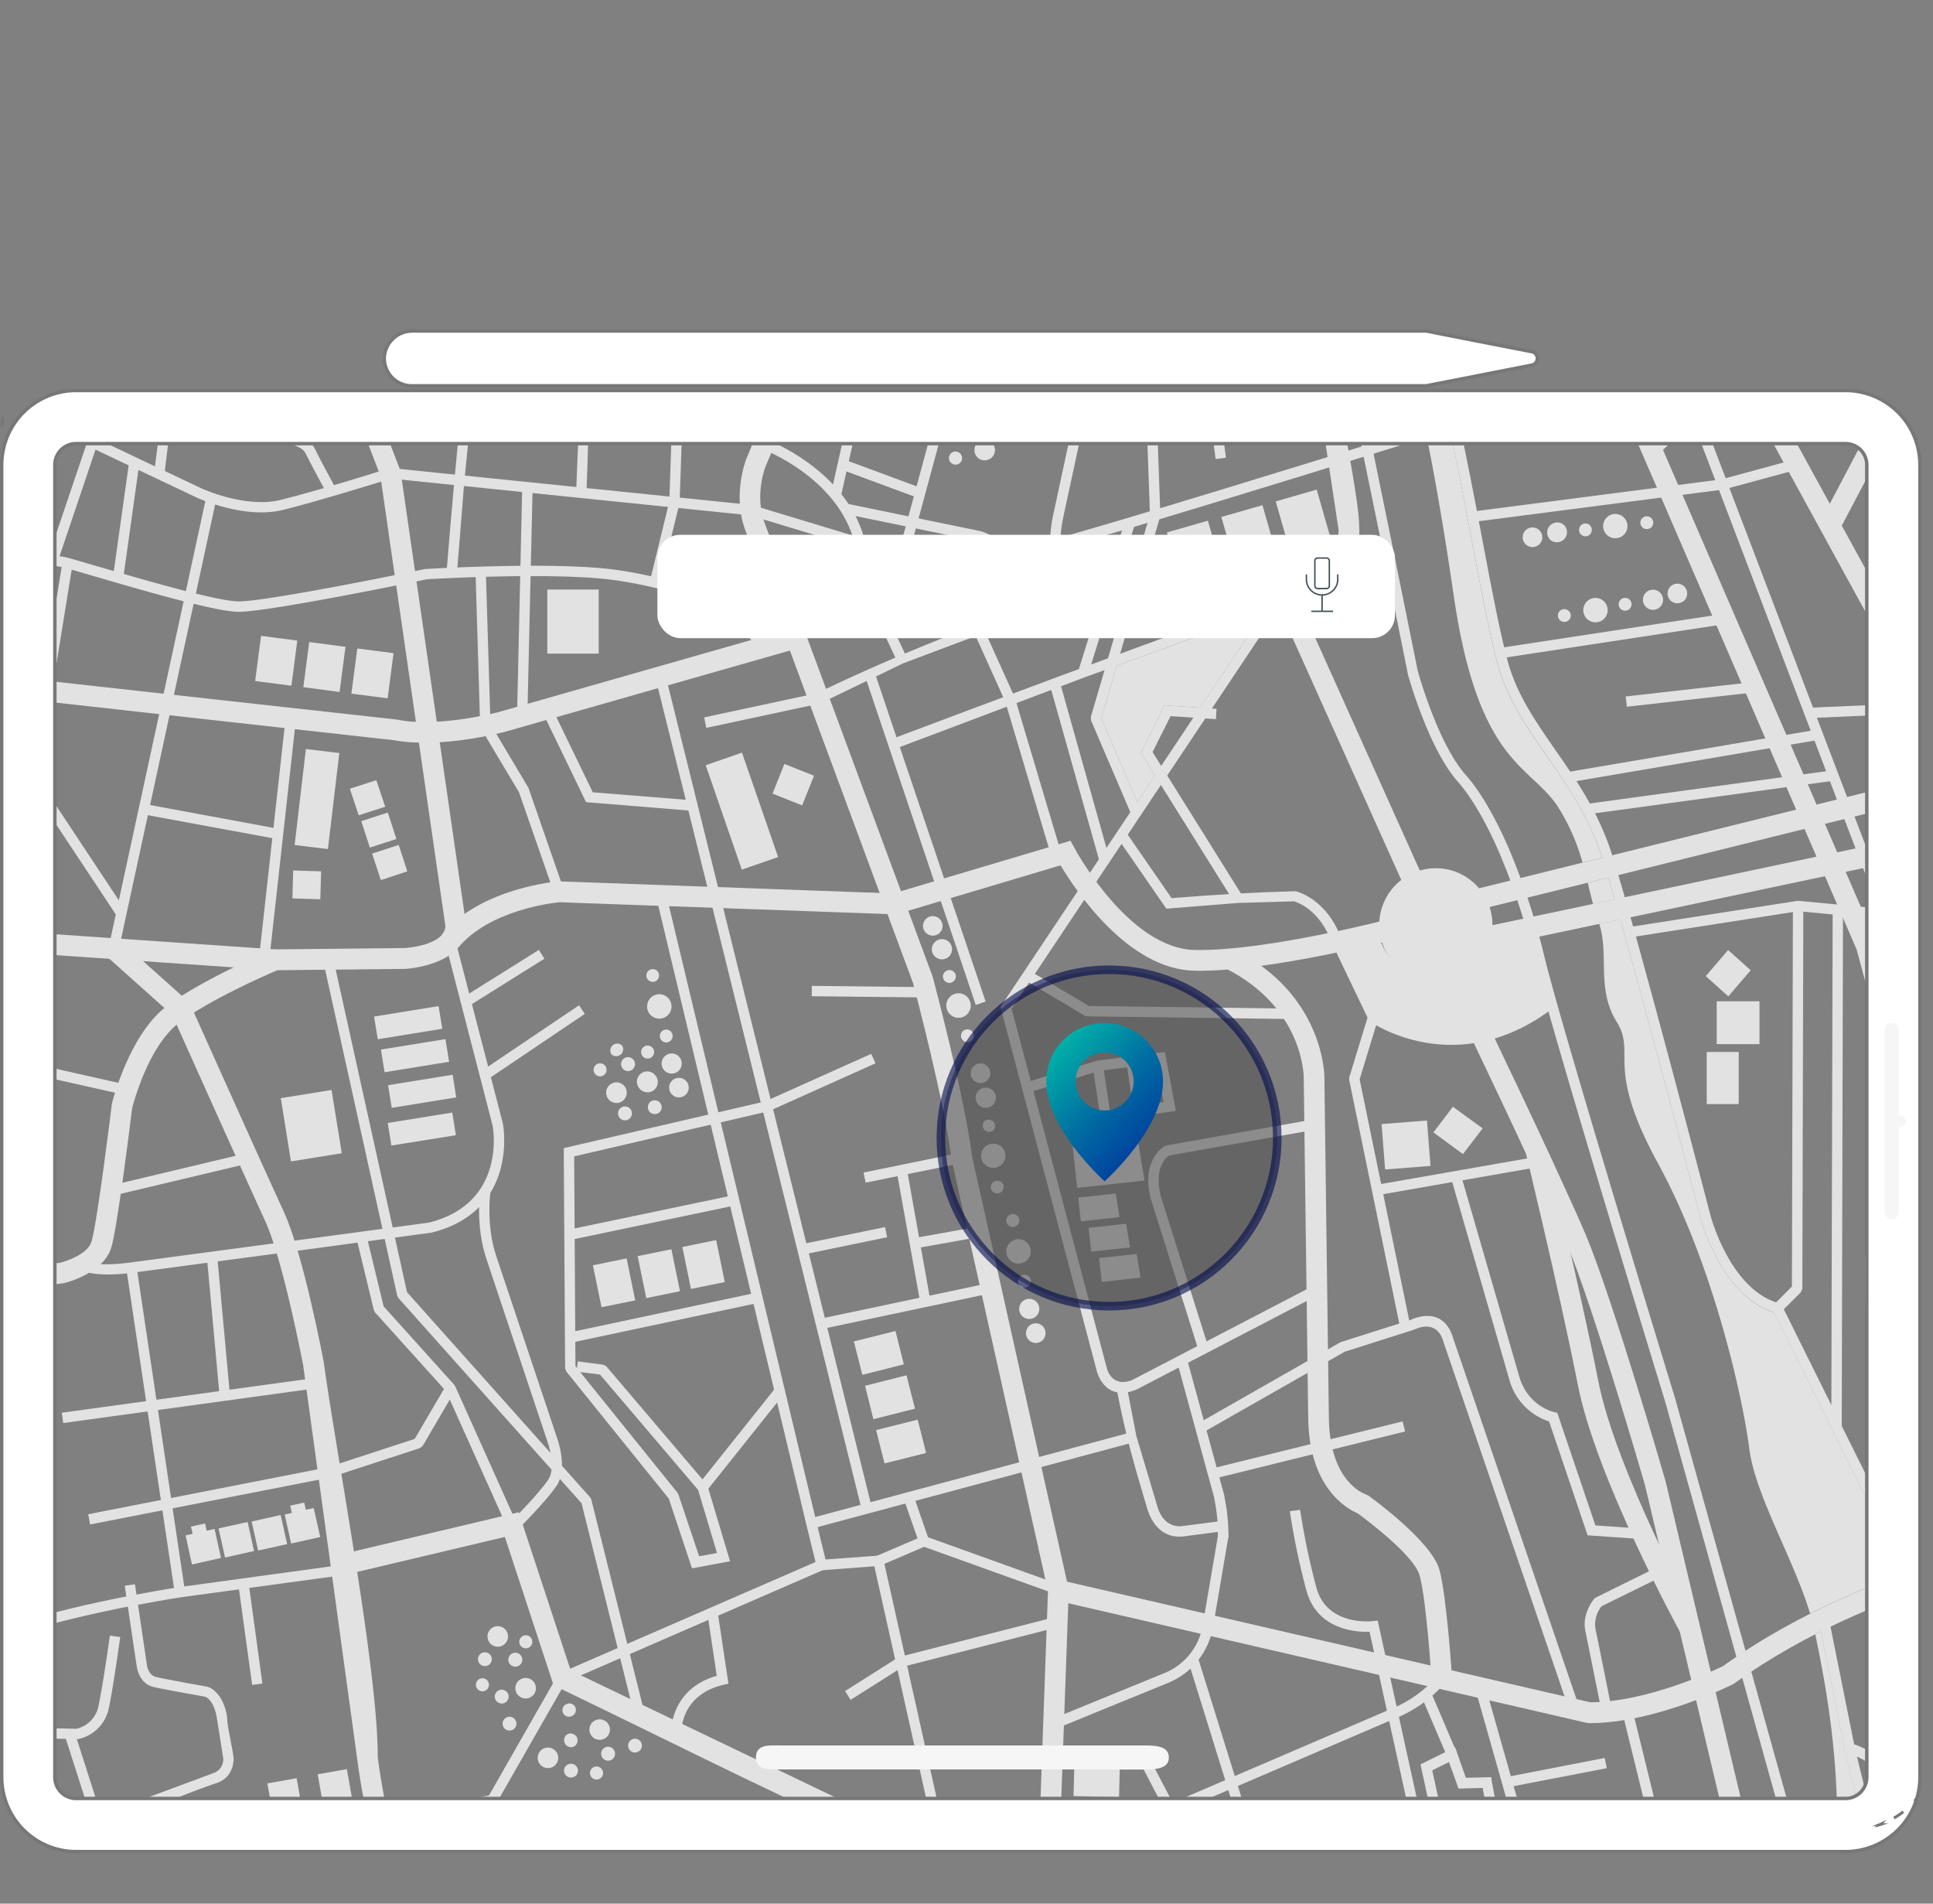<svg xmlns="http://www.w3.org/2000/svg" xmlns:xlink="http://www.w3.org/1999/xlink" viewBox="0 0 677.39 666.96"><rect x="0" y="0" width="677.39" height="666.96" fill="#808080" stroke="none"/><defs><style>.cls-1,.cls-9{fill:none;}.cls-2{clip-path:url(#clip-path);}.cls-3{fill:#e2e2e2;}.cls-4,.cls-5,.cls-7{fill:#fff;}.cls-4,.cls-5{stroke:#777;}.cls-10,.cls-4,.cls-5,.cls-9{stroke-miterlimit:10;}.cls-4{stroke-width:1.2px;}.cls-6{fill:#f6f6f6;}.cls-8{fill:#405256;}.cls-9{stroke:#405256;stroke-width:0.5px;}.cls-10{fill:#545454;stroke:#00094c;stroke-width:3px;opacity:0.6;}.cls-11{fill:url(#linear-gradient);}</style><clipPath id="clip-path" transform="translate(0 115.35)"><rect class="cls-1" x="14.59" y="38.68" width="644.21" height="485.24"/></clipPath><linearGradient id="linear-gradient" x1="351.29" y1="233.78" x2="419.39" y2="297.07" gradientUnits="userSpaceOnUse"><stop offset="0" stop-color="#00ffaf"/><stop offset="0.06" stop-color="#00edad"/><stop offset="0.32" stop-color="#00a6a7"/><stop offset="0.55" stop-color="#006ea2"/><stop offset="0.75" stop-color="#00469f"/><stop offset="0.91" stop-color="#002d9d"/><stop offset="1" stop-color="#00249c"/></linearGradient></defs><g id="Layer_2" data-name="Layer 2"><g id="Layer_1-2" data-name="Layer 1"><g class="cls-2"><path class="cls-3" d="M636.13,457.22l2-1,8.32,41.41h0l.23,1.11h.06l12.86,52.81h-6.13c-4.63-8.16-9.56-19.65-9.68-31.78C643.5,497.43,640.26,476.79,636.13,457.22Z" transform="translate(0 115.35)"/><path class="cls-3" d="M202.3-30.82c.35,9.15.61,18.3.77,27.6h.06L238.19.62,282-2.9c.1-1.14.13-1.94.13-2.32L276.8-60l-76.28-7.27c.64,11,1.18,21.72,1.59,32.36Z" transform="translate(0 115.35)"/><path class="cls-3" d="M437.56-100.17l-.95-1.59,7.52-4.51c-2.28-3.56-4.29-6.64-5.87-9H425.08C428.89-110.81,433.14-105.67,437.56-100.17Z" transform="translate(0 115.35)"/><path class="cls-3" d="M446.1-103.19l-7.4,4.45c13.09,16.45,27.31,35.82,34.9,51,10.61,21.18,18.8,48.94,25.63,82l8.13-2.54c-3.49-16-7.3-31.37-11.56-43.54C486.84-37.48,461.41-79.25,446.1-103.19Z" transform="translate(0 115.35)"/><path class="cls-3" d="M561.44,185.16c-4.7-14.51-12.26-25.4-19.43-35.69-7-10-13.56-19.53-17-31.38-2.61-9.18-5.59-24.8-9-42.74-2.41-12.71-5-26.55-7.91-40.08L500,37.81c3.46,17.15,6.54,35.7,9.43,55.48,8.67,59.7,27.12,59.26,36.68,74.28a71.8,71.8,0,0,1,8.45,19.28Z" transform="translate(0 115.35)"/><path class="cls-3" d="M565.82,199.77c-.79-2.73-1.55-5.3-2.22-7.62l-7.21,1.78c.64,2.57,1.21,5.08,1.84,7.46Z" transform="translate(0 115.35)"/><path class="cls-3" d="M634.32,450a288.58,288.58,0,0,1,32.78-13.95l-45.42-91.52c-18.64-5.84-25.75-33.12-25.78-33.19-.07-.25-17-65.26-28.07-104.57l-7.4,1.56c3.49,10.7-1,22.83,6,34.13,7.3,11.63-4.45,14.93,14.7,50s29.63,81.81,31.89,99.81C615.14,408.67,628.64,431,634.32,450Z" transform="translate(0 115.35)"/><polygon class="cls-3" points="446.51 209.02 431.37 218.71 430.98 218.87 391.32 233.25 385.92 251.58 398.5 280.92 404.72 271.65 399.74 263.71 408.06 247.13 420.54 247.96 446.51 209.02"/><path class="cls-3" d="M511.65,225.53c2,4.25,5.71,11.87,10.1,21.08a65.29,65.29,0,0,0,21.18-10.79c-1.88-6.67-3.34-12.14-4.26-15.85-.63-2.67-1.33-5.34-2.06-7.94l-15.88,3.37a22.28,22.28,0,0,1-4.54,6.63A20.68,20.68,0,0,1,511.65,225.53Z" transform="translate(0 115.35)"/><path class="cls-3" d="M481.64,240.71a54.56,54.56,0,0,0,35.25,7.46c-4.35-9.08-7.85-16.32-9.69-20.14a21,21,0,0,1-3.21.26,21.46,21.46,0,0,1-15.3-6.35,21.76,21.76,0,0,1-5.27-8.55c-3.34.8-8,1.88-13.44,3.05Z" transform="translate(0 115.35)"/><path class="cls-3" d="M512.82,199a13.7,13.7,0,1,0-9.68,23.37,13.66,13.66,0,0,0,13.68-13.69A13.62,13.62,0,0,0,512.82,199Z" transform="translate(0 115.35)"/><path class="cls-3" d="M10.46,328.29l10.61-1.21c1.43-.38,9.59-2.73,11-7.43,2.06-6.89,7.11-47.89,7.11-48l.06-.45c0-.06,5.88-23.75,18.87-33.79,12.35-9.52,36.9-19.81,37-19.85l1.37-.28,45.41-.48s13.94-.79,14.19-7.71l-22.8-157.8-6.67-17.34-.25-1.56,10.19-147.7h7.31L133.64,32.19l6.55,17,.22.79,22.9,158.5,0,.51c0,13.91-21.09,15.12-21.12,15.12l-45,.47c-3.81,1.62-24.17,10.51-34.68,18.61s-15.75,27.95-16.2,29.7c-.47,3.84-5.17,41.79-7.3,48.84-2.76,9.21-16.42,12.45-16.45,12.45l-.48.09-11.65,1.37Z" transform="translate(0 115.35)"/><path class="cls-3" d="M10.46,122.51l128.68,14.26.51.09s11.59,2.95,35-2.7l104.61-29.85,2,7L176.52,141.18c-22.81,5.56-36,3.3-38.3,2.83L10.46,129.81Z" transform="translate(0 115.35)"/><path class="cls-3" d="M275.47-115.32,285.92-8.08v.45c0,.06-.35,16.51-7.46,31.75L268.23,48.2s-3.81,9.65-.41,19.3l59,159.3.1.31c0,.13,11.05,41.29,13.72,62.72l33.79,151.26.09.92-3.94,109.56h-7.27l3.94-109.43L333.43,290.69c-2.51-20.23-12.74-58.84-13.47-61.61L261,69.92c-4.32-12.23.48-24.39.51-24.42,3.33-7.78,6.67-16.9,10.35-24.36,6-12.93,6.76-26.84,6.83-28.74L268.17-115.32Z" transform="translate(0 115.35)"/><polygon class="cls-3" points="10.46 326.71 96.71 332.65 96.23 339.93 10.46 334.02 10.46 326.71"/><path class="cls-3" d="M136.22,551.57c-3.34-11.71-8.55-31.66-11-50.27l-19-138.46c-.06-.22-7-36.68-13.24-50.27-6-13-29.63-65.61-32.62-72.31l-23-20.55,4.86-5.39,23.56,21.05.92,1.24c.07.16,26.33,58.72,32.9,72.94,6.67,14.42,13.76,51.83,13.79,52,4.86,35.22,19,107.5,19,138.9,2.48,19.18,8.07,40.05,11.31,51.2h-7.59Z" transform="translate(0 115.35)"/><path class="cls-3" d="M368.84,524.14l-28.46,6.19c-1.74.44-18.13,4.13-39.66-4C265.18,510.32,229.2,492,194,475.14l-17.08-52-56.47,13.37-1.68-7.08,63-14.93L200,469.93,303.39,519.5c20.51,7.75,35.28,3.75,35.31,3.75L367.28,517Z" transform="translate(0 115.35)"/><path class="cls-3" d="M677.35,440.27c-16.29,5.2-44.23,15.91-69.57,34.17l-.48.31c-.1,0-26.77,13.63-50.43,13.63l-.8-.1-186-42.9,1.62-7.08,185.56,42.77c20.8-.12,44.36-11.62,46.59-12.7,27.12-19.5,57.16-30.61,73.51-35.69v7.59Z" transform="translate(0 115.35)"/><path class="cls-3" d="M677.35,316l-26.73-98.7-99-228.87c-.38-.7-5.59-11,.44-20.07l.29-.35L577.61-61.4l5.52,4.73L558-27.51c-3.68,5.68,0,12.57,0,12.57L657.44,214.7l.19.5,19.76,72.92V316Z" transform="translate(0 115.35)"/><path class="cls-3" d="M576.81-115.32q7.91,62.07,15.69,124.1c0,.07,3.24,25.79-12.32,35.35l-3.78-6.19c11.53-7.08,8.89-28.2,8.89-28.23l-8.54-68.25-7.24-56.78Z" transform="translate(0 115.35)"/><path class="cls-3" d="M460.93-115.32,527.08,3.58s7.78,15.11,16.51,16c10.9,1.15,28.68,3.12,28.71,3.12L571.57,30s-18.23-2-28.77-3.12c-12.67-1.33-22.2-19.91-22.2-19.94l-68-122.23Z" transform="translate(0 115.35)"/><polygon class="cls-3" points="526.38 0.03 563.19 78.57 556.65 81.65 518.38 0.03 526.38 0.03"/><path class="cls-3" d="M417.2-115.32l-51.83,45.6c-.06,0-19.75,17.34-40.74,16.83L137-70.77l.7-7.24L324.92-60.16c18,.35,35.34-14.77,35.66-15l45.57-40.11Z" transform="translate(0 115.35)"/><path class="cls-3" d="M489.23,213.62c-.13,0-44.56,11.62-70.57,11.14-23.37-.41-41.82-28.23-47-36.93l-57,17-1.18.16-117.4-4.23c-2.54.26-24.46,2.7-35.48,15.88L155,211.93c13.62-16.32,40.52-18.45,40.61-18.48h.48l117,4.23,62.06-18.46,1.42,2.58c0,.09,18.87,35.28,42.21,35.69,25,.45,68.5-10.89,68.66-11Z" transform="translate(0 115.35)"/><path class="cls-3" d="M501.64,473c0-.06-1.77-28-4.19-36.46-2-7.05-19.05-19.75-21.75-21.72-3.21-1.33-16.8-8.42-17.25-32.9l-1.58-119.85c0-.57-.23-24.58-27.54-38.2l3.24-6.51c31.6,15.78,31.54,44.52,31.54,44.61l1.58,119.89c.42,22.45,12.83,26.32,12.87,26.32l1,.51c.07,0,22,15.75,24.84,25.88,2.6,9.28,4.44,37.86,4.44,37.95Z" transform="translate(0 115.35)"/><path class="cls-3" d="M454.33,88.49,354.51,238.07l33.32,125.79s1.49,7.24,8.95,4.29l63.87-33.22,1.68,3.24-64.09,33.34c-11.59,4.7-14-6.89-14-6.92L350.61,237.43q50.29-75.49,100.7-150.94Z" transform="translate(0 115.35)"/><path class="cls-3" d="M461,280.43l-51.26,9.05c-1.08.7-5.43,4.2-3,14.14l16.7,53L420,357.73,403.26,304.6c-3.52-14.16,5-18.42,5-18.45l.54-.19,51.54-9.11Z" transform="translate(0 115.35)"/><polygon class="cls-3" points="359.4 379.27 384.21 371.68 384.49 371.62 408.21 368.57 412.06 389.21 387.61 392.67 387.1 389.05 407.77 386.13 405.26 372.6 385.13 375.21 360.48 382.77 359.4 379.27"/><polygon class="cls-3" points="386.52 373.18 389.16 390.58 385.54 391.12 382.94 373.68 386.52 373.18"/><polygon class="cls-3" points="398.31 371.62 400.91 389.05 397.32 389.59 394.72 372.16 398.31 371.62"/><path class="cls-3" d="M421.55,453.6,426.76,423c0-.57.06-2.54,0-3.65-.06-1.33-.19-3-.44-4.92-.19-1.49-.48-3.27-.89-5.31l-13-47.57,3.49-.95L429,408.45c.38,2,.67,3.84.92,5.55.26,2.07.42,3.81.48,5.21.32,6.32,0,4,0,4l0,.32-5.24,30.74Z" transform="translate(0 115.35)"/><polygon class="cls-3" points="283.89 531.99 396.02 501.92 396.94 505.41 284.84 535.49 283.89 531.99"/><path class="cls-3" d="M394.85,370.37l3.39,17.5,7.31,24.45s1.71,7.91,8.92,7l13.91-1.81.48,3.58L415,422.93c-10,1.27-12.7-8.8-13-9.82-4.89-16.32-7.56-25.72-10.73-42Z" transform="translate(0 115.35)"/><polygon class="cls-3" points="424.63 514.53 491.51 498.01 492.4 501.54 425.52 518.05 424.63 514.53"/><path class="cls-3" d="M419.81,383.39,469.6,355l.35-.16,24.23-7.68c1.43-.7,11.88-5.34,15.21,6.82l44.05,128.87L550,484.06,505.9,355c-2.35-8.73-10.1-4.57-10.13-4.57l-.32.12-24.2,7.69L421.62,386.5Z" transform="translate(0 115.35)"/><path class="cls-3" d="M368.52,487l40.17-16.42a22,22,0,0,0,12.86-16.95l3.59.6A25.89,25.89,0,0,1,410,474l-40.11,16.39Z" transform="translate(0 115.35)"/><polygon class="cls-3" points="442.8 666.93 416.28 581.63 419.74 580.58 446.61 666.93 442.8 666.93"/><polygon class="cls-3" points="402.31 615.07 419.62 648.1 416.41 649.78 399.07 616.75 402.31 615.07"/><path class="cls-3" d="M506.69,473.93a46.08,46.08,0,0,1-18.26,13l-77.58,33.31-1.43-3.33,77.68-33.35a42.22,42.22,0,0,0,16.73-11.91Z" transform="translate(0 115.35)"/><path class="cls-3" d="M485.1,535.12l-11.94,4.23-.22.06s-4.58,1.11-6.93-2.51l-23.4,7.88-1.15-3.43,26.62-9,.57,1.72a2.86,2.86,0,0,0,3.33,1.81l11.88-4.19Z" transform="translate(0 115.35)"/><path class="cls-3" d="M496.94,533.69l-17-77.32c-4.76.16-18.48-.64-22.19-14.67A251.25,251.25,0,0,1,452,414.1l3.62-.45a245.24,245.24,0,0,0,5.65,27.09c3.68,13.94,19.88,11.88,19.91,11.88l1.62-.16L500.5,532.9Z" transform="translate(0 115.35)"/><polygon class="cls-3" points="501.45 592.84 510.5 614.05 507.14 615.48 498.09 594.27 501.45 592.84"/><path class="cls-3" d="M522.79,508.89,525,520.42l-20.42,13.66-6.79-31.25,12.13-6,3.78,10.7,8.89-.22ZM521,518.74l-1.43-7.66-8.44.23L507.77,502l-5.87,2.92L507,528.14Z" transform="translate(0 115.35)"/><path class="cls-3" d="M490.91,551.57,527.43,532c.16-.1,4.19-2.45,2.29-10.7L517,476.41l3.5-1,12.76,45c2.57,11.12-4.09,14.74-4.09,14.74l-30.56,16.38h-7.68Z" transform="translate(0 115.35)"/><polygon class="cls-3" points="563.06 619.51 528.48 626.18 527.81 622.63 562.36 615.92 563.06 619.51"/><path class="cls-3" d="M582.12,551.57a12.76,12.76,0,0,0-3.28-2.19l-48.14-18L532,528l48.4,18.13a17,17,0,0,1,6.6,5.49Z" transform="translate(0 115.35)"/><polygon class="cls-3" points="520.22 666.93 515.81 655.37 519.21 654.07 524.13 666.93 520.22 666.93"/><path class="cls-3" d="M571.89,483l11.27,45.83.07.44s0,3.49,8.35,6.48c5.72,2.06,25.25,9.84,40.08,15.85h-9.75c-13-5.21-26.87-10.74-31.57-12.39-9.37-3.33-10.61-8.38-10.76-9.62l-11.22-45.67Z" transform="translate(0 115.35)"/><path class="cls-3" d="M587.64,434.42l-26.39,13a10.2,10.2,0,0,0-2.13,8c1.15,5.47,5.78,28.59,5.78,28.65l-3.55.73c0-.06-4.64-23.15-5.78-28.65-1.34-6.35,3.14-11.36,3.14-11.4l.57-.41L586,431.15Z" transform="translate(0 115.35)"/><polygon class="cls-3" points="426.09 251.96 410.21 250.91 403.9 263.49 435.27 313.69 432.19 315.6 399.74 263.71 408.06 247.13 426.32 248.34 426.09 251.96"/><path class="cls-3" d="M394.5,176.08l16.06,23.25c15.15-1.24,27.92-2,43-2.42l.47,0S465,199.23,470.24,214l12.6,26.29.1,1.31-6.48,21.21,17.78,86.44-3.55.73-17.88-86.92,0-.88,6.42-21-12.45-26c-4.2-11.82-12.07-14.39-13.41-14.74l-19.56.57-25.09,2-17.27-25Z" transform="translate(0 115.35)"/><polygon class="cls-3" points="360.99 340.24 381.6 352.47 453.09 353.39 453.06 357.04 381.06 356.09 380.14 355.87 359.15 343.39 360.99 340.24"/><polygon class="cls-3" points="482.3 415.13 537.47 405.47 538.07 409.06 482.94 418.71 482.3 415.13"/><path class="cls-3" d="M576.94,424l-20.58-1.42-13.5-39.89a21.36,21.36,0,0,1-14-14.89L508.47,297.3l3.49-1,20.39,70.47c3.11,10.8,12.32,12.64,12.36,12.64l1,.22,13.37,39.47,18.17,1.27Z" transform="translate(0 115.35)"/><path class="cls-3" d="M442.61-115.32C455.79-95.12,488.69-43.23,499.26-13c8.23,23.53,14.9,58.65,20.39,87.71C523,92.5,526,108,528.57,117.08c3.21,11.27,9.66,20.51,16.45,30.29,7.47,10.7,15.34,22,20.17,37.51,9.21,29.34,34.07,125,34.2,125.53,0,.07,6.54,25.09,23,30.55l5.56-5.56.35-133.34h3.65l-.35,134.11-.54,1.27L623.46,345l-1-.29c-19.25-5.3-26.55-33.34-26.58-33.41-.07-.28-24.93-95.93-34.17-125.37-4.67-14.9-12.39-26-19.69-36.52-7-10-13.56-19.53-17-31.38-2.61-9.18-5.59-24.8-9-42.74-5.49-28.93-12.13-63.9-20.26-87.18-10.8-30.9-45.44-85-57.57-103.49h4.38Z" transform="translate(0 115.35)"/><polygon class="cls-3" points="677.36 323.73 630.16 319.25 571.25 328.43 570.72 324.84 629.85 315.63 630.29 315.63 677.36 320.08 677.36 323.73"/><polygon class="cls-3" points="590.88 131.19 677.36 358.19 677.36 368.41 587.45 132.46 590.88 131.19"/><polygon class="cls-3" points="549.06 270.54 636.74 255.64 637.31 259.23 549.66 274.13 549.06 270.54"/><polygon class="cls-3" points="555.85 281.68 642.2 269.9 642.71 273.52 556.33 285.3 555.85 281.68"/><polygon class="cls-3" points="499.23 0.03 506.22 31.66 545.69 136.9 542.26 138.14 502.79 32.8 502.72 32.55 495.48 0.03 499.23 0.03"/><path class="cls-3" d="M10.46,27.27,70.73,55.82s15.18,7,27.54,4c13-3.18,37.92-11,38-11.08l.73-.1L263.31,61.56l.32.07,44.8,13.56c1.43.32,28.14,5.94,49.55,1.36,22.23-4.76,185-56,185.42-56.14l1.08,3.49c-.47.16-163.35,51.42-185.77,56.21C336,85,307.64,78.75,307.58,78.75L262.7,65.19,137,52.32c-3.15,1-25.73,8-37.86,11-13.62,3.34-29.85-4.19-29.88-4.19L10.46,31.3Z" transform="translate(0 115.35)"/><path class="cls-3" d="M10.46,4.56,131.14,16.18,247,26.25c.07,0,15.79,1.24,22,12.51,4.29,1.75,28.58,12.58,34.2,35.79L307.93,94l9.62,20.58-3.3,1.52-9.69-20.74-.13-.35-4.79-19.59c-5.72-23.56-32.55-33.47-32.62-33.5L266,41c-5-9.94-19.09-11.12-19.4-11.15C167.75,23,89.28,15.8,10.46,8.21Z" transform="translate(0 115.35)"/><path class="cls-3" d="M10.46,79.32a36.67,36.67,0,0,1,13.69.85l9,2.61C49,87.38,75.53,95.2,83.41,95.35,93.22,95.58,148.92,84,149.08,84l.25,0c.13,0,41.64-2.54,64.12,0a143.45,143.45,0,0,1,41.12,11.34l.51.35,13.21,13-2.54,2.6-13-12.76A139.93,139.93,0,0,0,213,87.61c-21.5-2.42-60.85-.16-63.39,0-3,.6-56.37,11.62-66.34,11.4-8.38-.19-35.22-8.07-51.19-12.74-3.69-1.08-6.8-2-9-2.6a33.17,33.17,0,0,0-12.7-.7V79.32Z" transform="translate(0 115.35)"/><polygon class="cls-3" points="302.05 192.03 275.12 201.91 254.73 213.88 252.92 210.74 273.41 198.67 273.72 198.54 300.81 188.6 302.05 192.03"/><polygon class="cls-3" points="658.4 0.03 677.36 64.28 677.36 77.11 654.62 0.03 658.4 0.03"/><polygon class="cls-3" points="575.54 17.82 611.65 15.31 614.44 0.03 618.13 0.03 614.73 18.74 575.8 21.44 575.54 17.82"/><polygon class="cls-3" points="598.41 0.03 598.88 18.1 595.23 18.2 594.79 0.03 598.41 0.03"/><polygon class="cls-3" points="612.79 83.23 584.18 86.82 583.74 83.2 612.35 79.61 612.79 83.23"/><path class="cls-3" d="M399.23-115.32c10.16,10.57,29.28,31.25,43.73,51.38a163.45,163.45,0,0,1,22.29,42C470.39-7.6,474,8.21,478.14,28.12c8,38.53,18.2,89.21,18.68,91.53.28,1,7.05,25.44,16.8,36.49,5.24,5.9,10.44,15,15.21,26a241.35,241.35,0,0,1,12.41,37.79C547.85,247,586.91,374.18,587,374.53l49.38,177h-3.78l-49.1-175.93c-.12-.38-39.18-127.66-45.82-154.85a239.65,239.65,0,0,0-12.23-37.22c-4.6-10.64-9.62-19.37-14.57-25-10.55-11.94-17.6-37.92-17.6-38l0-.13c0-.16-10.41-51.67-18.7-91.59-4.1-19.72-7.66-35.37-12.74-49.63A161,161,0,0,0,440-61.87c-15.6-21.6-36.75-44-45.89-53.45Z" transform="translate(0 115.35)"/><polygon class="cls-3" points="624.54 457.58 672.08 553.3 668.81 554.92 621.3 459.17 624.54 457.58"/><path class="cls-3" d="M10.46-16.59,41.64-13.1c.67.07,14,1.27,19.44-7.55l.64-1,71.51,8.54L206.4-5.79l32.07,3.52,43.45-3.49h.28L340-.87l.38.06,62.88,19,38.93-9.56L438.57-9.16c-.19-.82-3.36-17,24.65-15.21L463-20.75c-23.82-1.49-20.87,10.8-20.87,10.83,1.59,7,2.89,14.26,4.32,21.28L403.64,21.87l-.95,0L339.52,2.75,282.08-2.08l-43.45,3.5h-.31L206.08-2.11C158.19-6.9,111.35-12,63.62-17.7,56.54-7.79,41.39-9.41,41.36-9.41l-30.9-3.53Z" transform="translate(0 115.35)"/><polygon class="cls-3" points="10.46 44.59 43.71 63.61 134.76 82.22 134.03 85.78 42.66 67.1 42.12 66.91 10.46 48.81 10.46 44.59"/><path class="cls-3" d="M60.6-115.32c3.78,68,5.56,98.92-3,166.31L54,50.51,59,11.1l1.81-30.93,0-26.1L57-115.32Z" transform="translate(0 115.35)"/><polygon class="cls-3" points="75.81 174.82 41.61 332.78 38.06 331.99 72.29 174.06 75.81 174.82"/><polygon class="cls-3" points="10.46 268.38 44.03 319.03 41.01 321.03 10.46 274.95 10.46 268.38"/><polygon class="cls-3" points="90.52 337.89 100.11 251.45 103.73 251.86 94.14 338.31 90.52 337.89"/><polygon class="cls-3" points="50.76 281.72 97.76 290.42 97.09 293.97 50.09 285.3 50.76 281.72"/><polygon class="cls-3" points="39.58 202.2 45.27 161.74 48.85 162.21 43.17 202.67 39.58 202.2"/><polygon class="cls-3" points="34.12 155.61 20.18 196.93 16.72 195.78 30.69 154.47 34.12 155.61"/><polygon class="cls-3" points="25.45 197.56 18.18 242.46 14.59 241.86 21.89 196.99 25.45 197.56"/><polygon class="cls-3" points="78.64 128.23 82.93 98.03 86.55 98.54 82.23 128.74 78.64 128.23"/><path class="cls-3" d="M31.55-57.56,30.28-32.63c0,.73-.7,16.36-12.61,20.33l-1.18-3.43c9.75-3.24,10.13-17,10.13-17l1.27-25Z" transform="translate(0 115.35)"/><polygon class="cls-3" points="101.47 77.11 98.74 99.94 95.12 99.53 97.85 76.69 101.47 77.11"/><polygon class="cls-3" points="60.89 34.96 137.52 37.89 137.39 41.54 60.73 38.62 60.89 34.96"/><polygon class="cls-3" points="101.86 0.03 100.97 38.3 97.31 38.2 98.24 0.03 101.86 0.03"/><polygon class="cls-3" points="515.87 179.24 603.2 167.96 629.05 160.94 630 164.47 604.09 171.49 516.32 182.86 515.87 179.24"/><polygon class="cls-3" points="525.46 227.03 604.22 215.03 604.73 218.62 526 230.62 525.46 227.03"/><polygon class="cls-3" points="569.7 244.02 614.63 238.94 615.02 242.56 570.11 247.61 569.7 244.02"/><polygon class="cls-3" points="676.4 249.74 634.2 251.58 634.04 247.96 676.24 246.12 676.4 249.74"/><polygon class="cls-3" points="618.83 142.84 677.36 109.94 677.36 114.1 620.64 146.02 618.83 142.84"/><path class="cls-3" d="M675.64,10.56,654.52,23.17s-15,7.3-20.26-2.29l3.18-1.74c3.46,6.22,14.51,1.24,15.46.79L673.77,7.45Z" transform="translate(0 115.35)"/><polygon class="cls-3" points="674.78 0.03 673.7 52.15 670.05 52.08 671.13 0.03 674.78 0.03"/><polygon class="cls-3" points="436.61 13.62 459.22 0.03 466.27 0.03 438.48 16.74 436.61 13.62"/><path class="cls-3" d="M482.27,239.59c.1.07,28.14,19.82,60.31-5l2.22,2.85c-34.26,26.49-64.47,5.24-64.56,5.18Z" transform="translate(0 115.35)"/><path class="cls-3" d="M640.83,451.38l8.93,44.43a27,27,0,0,1,17.5,18.26c2.54,8.95,6.7,25.94,9.46,37.5H673c-2.76-11.49-6.73-27.78-9.24-36.52a23.12,23.12,0,0,0-15.94-16l-1.18-.26-9.36-46.68Z" transform="translate(0 115.35)"/><polygon class="cls-3" points="659.54 666.93 646.42 613 649.95 612.18 663.29 666.93 659.54 666.93"/><path class="cls-3" d="M360-115.32,411-46c.06.07,18,26.65,34.36,24.2l.54,3.62C427.36-15.45,408.28-43.55,408-44l-52.52-71.36Z" transform="translate(0 115.35)"/><path class="cls-3" d="M372.71-80.64,400.78-35s11,18.68-1.23,29l-2.35-2.8c9.59-8.09.95-23.47.44-24.32l-28-45.64Z" transform="translate(0 115.35)"/><polygon class="cls-3" points="425.78 86.6 424.92 118.17 421.27 118.04 422.16 86.51 425.78 86.6"/><path class="cls-3" d="M387.7-94.39l9.84,9.81.23.25s6.7,9.56,18.29,2.45l1.27-.79,1,1.11S429.43-69.34,436.13-57s15.94,34.46,16,34.52l-3.36,1.37c0-.07-9.21-22.14-15.79-34.14C427.62-65,419.42-74.8,416.63-78c-12.83,6.93-20.77-2.82-21.75-4.09l-9.75-9.72Z" transform="translate(0 115.35)"/><polygon class="cls-3" points="233.23 236.65 305.51 528.12 301.99 528.98 229.71 237.51 233.23 236.65"/><polygon class="cls-3" points="233.46 313.35 286.11 533.33 290.02 549.39 197.7 589.53 196.24 586.2 285.79 547.27 282.58 534.18 229.93 314.17 233.46 313.35"/><path class="cls-3" d="M235.17,491.78s-.6-15.25,16-20l-3.27-21.88,3.59-.54,3.78,25.18-1.66.38c-15.37,3.53-14.86,16.77-14.86,16.8Z" transform="translate(0 115.35)"/><polygon class="cls-3" points="327.58 643.62 306.4 548.76 288.01 550.16 287.76 546.5 309.26 544.92 331.11 642.86 327.58 643.62"/><polygon class="cls-3" points="371.95 559.24 323.84 541.96 308.56 548.5 307.13 545.17 323.07 538.34 324.41 538.31 373.15 555.84 371.95 559.24"/><polygon class="cls-3" points="320.15 524.02 325.49 539.42 322.09 540.6 316.72 525.2 320.15 524.02"/><polygon class="cls-3" points="296.14 592.49 314.75 580.71 315.29 580.49 370.04 566.48 370.93 570.04 316.44 583.95 298.08 595.57 296.14 592.49"/><path class="cls-3" d="M200.81-115.32c4.19,63.93,7.3,108.58,4.7,172.72l-3.62-.15,2.48-61.2-7.21-111.37Z" transform="translate(0 115.35)"/><polygon class="cls-3" points="355.63 57.1 318.47 194.32 314.98 193.37 352.13 56.18 355.63 57.1"/><polygon class="cls-3" points="302.43 139.44 294.65 174.03 291.13 173.23 298.88 138.65 302.43 139.44"/><polygon class="cls-3" points="321.8 174.5 294.72 164.47 295.95 161.04 323.04 171.07 321.8 174.5"/><polygon class="cls-3" points="273.5 11.05 337.97 26.93 337.11 30.45 272.64 14.58 273.5 11.05"/><polygon class="cls-3" points="312.47 0.03 310.59 21.75 306.94 21.44 308.78 0.03 312.47 0.03"/><polygon class="cls-3" points="370.26 16.77 343.81 40.68 341.37 37.98 367.82 14.07 370.26 16.77"/><path class="cls-3" d="M383.79,14,372.74,65.25s-2.38,9.56-.28,16.1c1.43,4.38,2.6,7.81,3.27,9.72l13.14-3.91,1.05,3.49-16.45,4.93-.57-1.69s-1.52-4.12-3.87-11.43c-2.42-7.49.12-17.85.19-18.07l11-51.16Z" transform="translate(0 115.35)"/><polygon class="cls-3" points="397.7 183.68 381.35 236.11 377.89 235.03 394.21 182.6 397.7 183.68"/><path class="cls-3" d="M246.76,136l39.51-8.47c30.8-14.83,54.91-23.66,87.68-35.95L375.22,95l-58.59,22-29,14-.41.16-39.7,8.51Z" transform="translate(0 115.35)"/><path class="cls-3" d="M296.59,61.09,343,70.62s14.77,2.25,19.88,27.43l-3.55.7c-4.61-22.67-16.93-24.55-17-24.55l-46.46-9.55Z" transform="translate(0 115.35)"/><polygon class="cls-3" points="341.94 352.09 303.04 236.62 306.47 235.48 345.4 350.91 341.94 352.09"/><path class="cls-3" d="M453.79,89l-22.46,14.33-.35.15L380.27,121.9,313.71,147l-1.27-3.4c39.12-14.73,77.86-29.21,117.18-43.44L451.88,86Z" transform="translate(0 115.35)"/><polygon class="cls-3" points="344.51 219.82 355.66 244.47 355.72 244.72 372.01 299.31 368.52 300.36 352.29 245.86 341.21 221.31 344.51 219.82"/><polygon class="cls-3" points="371.38 238.84 388.81 300.9 385.32 301.85 367.85 239.83 371.38 238.84"/><polygon class="cls-3" points="405.01 135.35 406.63 180.44 406.56 180.98 391.57 232.37 385.92 251.58 399.83 284.03 396.5 285.46 382.33 252.4 382.27 251.16 388.08 231.35 402.98 180.25 401.39 135.47 405.01 135.35"/><path class="cls-3" d="M306.81,257.19l-37.28,16.73-.32.1-68,15.78.45,73.55.51.64.32-2.35,8.89,1.14,1.14.63,35.09,41.26.35.66,7.88,26.33-13.34,2.48-8.13-24.42-35.95-44.59-.38-1.11-.48-77.11,70.63-16.38,37.12-16.65ZM203.32,365.38l34.07,42.24.32.57L245,429.91l6.26-1.14-6.61-22.1-34.39-40.43Z" transform="translate(0 115.35)"/><polygon class="cls-3" points="265.82 456.47 200.18 470.42 199.44 466.86 265.06 452.92 265.82 456.47"/><polygon class="cls-3" points="257.62 422.33 199.99 434.4 199.22 430.85 256.89 418.78 257.62 422.33"/><polygon class="cls-3" points="274.68 488.45 247.68 522.27 244.82 520.02 271.82 486.2 274.68 488.45"/><path class="cls-3" d="M265.25,551.57l-.74-5.87v-.38a74,74,0,0,1,13.79-34.2l2.92,2.16a70.35,70.35,0,0,0-13.08,32.2l.76,6.09Z" transform="translate(0 115.35)"/><polygon class="cls-3" points="10.46 661.65 171.37 629.04 195.38 587 198.56 588.77 173.69 632.28 10.46 665.37 10.46 661.65"/><polygon class="cls-3" points="175.98 666.93 170.74 630.91 174.32 630.41 179.66 666.93 175.98 666.93"/><polygon class="cls-3" points="37.87 666.93 173.82 640.06 174.52 643.62 56.63 666.93 37.87 666.93"/><path class="cls-3" d="M10.46,452c7.4-2.12,19.43-5.27,35.57-8.35,2.7-.51,5.46-1,8.29-1.52,2.54-.45,5.33-.92,8.41-1.4l56.81-7.78.48,3.59L63.24,444.3c-2.67.41-5.46.89-8.32,1.4s-5.65,1-8.23,1.49c-16.83,3.24-29.09,6.48-36.26,8.57V452Z" transform="translate(0 115.35)"/><path class="cls-3" d="M47.3,439.73l4.09,27.66s.23,4.12,3.34,4.82c4.29,1,17.88,3.4,17.91,3.4h.06S78,476.91,79.56,486c0,3.4,1.84,10.58,2.29,14.49,0,0,.51,6.44-5.56,8.76-11.59,3.84-23.47,9.37-35,12.89a6.39,6.39,0,0,0-4.48,6.67c.35,6.77,1.27,13.82,1.27,13.85l-3.59.47s-1-7.24-1.27-14.13a10,10,0,0,1,7-10.29L75,505.81a5.11,5.11,0,0,0,3.24-5L76,486.57c-1.08-6.1-3.59-7.24-4-7.4s-13.52-2.38-18.07-3.43c-5.39-1.24-6-7.12-6.12-7.94l-4.1-27.57Z" transform="translate(0 115.35)"/><path class="cls-3" d="M10.46,490l16.29.35a10.16,10.16,0,0,0,7.75-7.91c1.68-8,4-24.68,4-24.74l3.62.51s-2.29,16.8-4,25a13.9,13.9,0,0,1-10.8,10.77l-.35,0-16.48-.35Z" transform="translate(0 115.35)"/><polygon class="cls-3" points="33.58 642.03 22.69 608.02 26.15 606.91 37.04 640.92 33.58 642.03"/><polygon class="cls-3" points="88.36 590.33 83.5 555.02 87.12 554.54 91.95 589.85 88.36 590.33"/><polygon class="cls-3" points="61.24 558.13 44.25 444.41 47.87 443.87 64.83 557.59 61.24 558.13"/><polygon class="cls-3" points="21.67 494.96 110.59 482.77 111.06 486.36 22.15 498.58 21.67 494.96"/><polygon class="cls-3" points="30.91 530.53 114.78 514.11 115.48 517.7 31.58 534.12 30.91 530.53"/><path class="cls-3" d="M29.86,326.42s3,2.28,16,.54l56.52-7.53.48,3.62-56.53,7.53c-14.38,1.9-18.57-1.24-18.61-1.24Z" transform="translate(0 115.35)"/><polygon class="cls-3" points="76.96 489.15 72.51 440.53 76.13 440.21 80.58 488.8 76.96 489.15"/><polygon class="cls-3" points="347.62 453.04 288.08 465.62 287.35 462.06 346.86 449.49 347.62 453.04"/><polygon class="cls-3" points="280.87 435.93 310.15 429.93 310.88 433.48 281.6 439.52 280.87 435.93"/><polygon class="cls-3" points="302.62 410.81 336.7 403.85 337.43 407.41 303.35 414.36 302.62 410.81"/><polygon class="cls-3" points="322.5 456.44 314.21 410.24 317.8 409.6 326.06 455.81 322.5 456.44"/><polygon class="cls-3" points="343.18 433.39 320.92 437.36 320.28 433.8 342.54 429.8 343.18 433.39"/><path class="cls-3" d="M159.53,213.87l16.73,64.56c0,.1,5.78,30.39-25,38.08l-48.4,6.54-.48-3.62L150.38,313c26.8-6.73,22.52-32.55,22.29-33.82L156,214.76Z" transform="translate(0 115.35)"/><polygon class="cls-3" points="116.75 335.7 142.63 452.73 206.81 524.62 207.22 525.39 225.93 600.46 222.41 601.35 203.8 526.69 139.62 454.79 139.2 453.96 113.22 336.5 116.75 335.7"/><polygon class="cls-3" points="128.44 432.94 134.44 457.71 159.18 485.18 159.5 485.66 180.96 533.45 177.63 534.95 156.29 487.4 131.42 459.81 131.01 459.01 124.91 433.8 128.44 432.94"/><polygon class="cls-3" points="114.56 514.18 145.33 504.14 156.25 485.5 159.4 487.31 148.13 506.59 147.11 507.38 115.67 517.64 114.56 514.18"/><path class="cls-3" d="M171.88,302.16s-1.68,11.52,2,22.51l21.41,64s3.78,10.32-.13,16.36c-3.53,5.43-14.26,16.07-14.26,16.1l-2.57-2.57s10.51-10.48,13.81-15.53c2.92-4.45-.25-13.15-.25-13.18l-21.41-64.06c-4-11.81-2.19-24.19-2.19-24.26Z" transform="translate(0 115.35)"/><polygon class="cls-3" points="37.13 415.76 87.98 403.66 88.8 407.22 37.99 419.29 37.13 415.76"/><polygon class="cls-3" points="194.24 313.09 181.88 277.59 168.51 255.17 168.26 254.28 166.64 200.39 170.26 200.29 171.88 253.71 185.09 275.87 185.25 276.22 197.63 311.88 194.24 313.09"/><polygon class="cls-3" points="186.65 170.79 184.81 250.94 181.19 250.88 183 170.69 186.65 170.79"/><polygon class="cls-3" points="240.25 114.96 238.16 176.06 238.09 176.44 231.26 204.48 227.74 203.66 234.54 175.74 236.63 114.86 240.25 114.96"/><path class="cls-3" d="M99.89,15,97.38,36c3.55.28,10.67,1.36,12.92,5.84,2.73,5.5,7.47,14.1,7.47,14.1l-3.21,1.69s-5.24-9.63-7.5-14.17c-2-4-11.68-3.9-11.71-3.9H93.28l3-24.9Z" transform="translate(0 115.35)"/><polygon class="cls-3" points="284.49 345.42 325.96 345.87 325.93 349.49 284.46 349.04 284.49 345.42"/><polygon class="cls-3" points="190.78 335.89 164.26 352.5 162.32 349.42 188.84 332.81 190.78 335.89"/><polygon class="cls-3" points="204.94 355.23 170.96 378.13 168.93 375.11 202.91 352.22 204.94 355.23"/><polygon class="cls-3" points="10.46 372.41 44.88 380.16 44.06 383.69 10.46 376.16 10.46 372.41"/><polygon class="cls-3" points="645.85 318.74 645.41 499.98 641.75 499.98 642.23 318.74 645.85 318.74"/><polygon class="cls-3" points="238.09 75.87 204.81 84.54 203.89 81.01 237.2 72.34 238.09 75.87"/><path class="cls-3" d="M168.51-7.79c-1.77,20.42-3.71,40.49-5.78,60.88l-2.6,32.39-3.65-.29c1.74-21.72,3.65-42.77,5.87-64.46l2.51-28.84Z" transform="translate(0 115.35)"/><path class="cls-3" d="M10.46-100.17,36.72-83.82l.19.16s12.23,10,7.94,33.95l-3.59-.64C45-71,35.77-79.85,34.72-80.8L10.46-95.89Z" transform="translate(0 115.35)"/><path class="cls-3" d="M298.3-29.9s6.2,6,13.6,1.88l38.29-35.66L352.67-61,314.21-25.23l-.31.26c-9.85,5.71-18.14-2.32-18.17-2.35Z" transform="translate(0 115.35)"/><polygon class="cls-3" points="426 160.85 421.97 130.58 425.55 130.11 429.62 160.34 426 160.85"/><polygon class="cls-3" points="193.25 247.67 207.73 277.59 242.82 280.41 242.54 284.07 205.38 281.05 189.98 249.23 193.25 247.67"/><path class="cls-3" d="M339.81-115.32l-.29,20.7h0s0,5.5,4.58,14C349-71.4,377.86-30.15,377.92-30l.16.22s6.76,11.81,23.53,20c17.56,8.57,55.61,20,55.73,20.07l.16.06s10,3.68,12.64,18.51c1.49,9.31,6.16,32.24,6.16,40.27,0,0,1.3,9.91-7.4,14.26L456.23,89.1l-.48.16s-1.58.47-.28,6.79l43.47,96.7-6.63,3L448.67,98.63l-.25-.7c-2.48-11.31,3.14-14.74,4.79-15.47l12.55-5.72c3.65-1.9,3.36-6.09,3.3-6.66l-6.06-40c-1.85-10.32-7.47-12.73-7.85-12.89-2.7-.83-39.35-12-56.68-20.45-18.3-8.93-26.17-22.14-26.59-22.84-2.12-3-29.27-42-34.13-51.06-5.47-10.16-5.47-17.44-5.47-17.44v0l.29-20.64h7.24Z" transform="translate(0 115.35)"/><path class="cls-3" d="M503.14,188.85a19.84,19.84,0,1,1-14,5.81A19.74,19.74,0,0,1,503.14,188.85Zm8.86,11a12.58,12.58,0,1,0,3.65,8.86A12.53,12.53,0,0,0,512,199.8Z" transform="translate(0 115.35)"/><path class="cls-3" d="M511.36,222.51c.06.13,18.77,38.93,32,67.39l4.76,10.38c1.59,3.49,3,6.67,4.23,9.31h0l3.27,7.46c9.59,22.86,27.88,85.9,27.91,86.09l.07.16,35.18,148.27h-7.49L576.46,405c-1-3.55-18.35-63.07-27.59-85.1-1.08-2.58-2.13-5-3.18-7.34-1.33-3-2.73-6.07-4.19-9.24L536.7,293c-14.1-30.43-31.88-67.2-31.94-67.33Z" transform="translate(0 115.35)"/><path class="cls-3" d="M541.72,286.59c0,.16,12.07,49.83,18.39,82,6.29,31.82,35.06,84.51,35.15,84.66l-6.38,3.47c-.1-.16-29.44-53.83-35.92-86.73-6.41-32.55-18.29-81.55-18.32-81.68Z" transform="translate(0 115.35)"/><polygon class="cls-3" points="515.93 311.82 677.36 271.78 677.36 279.27 517.65 318.87 515.93 311.82"/><polygon class="cls-3" points="677.36 298.99 520.51 332.15 519.01 325 677.36 291.53 677.36 298.99"/><path class="cls-3" d="M637.37-115.32,612.19-17.95l-.13.34S606.25-2.74,626.89,35c13.31,24.33,35.48,64.69,50.43,91.91v15c-14.26-25.88-41.47-75.39-56.81-103.49C599.77.5,604.44-17.61,605.17-19.92l24.71-95.4Z" transform="translate(0 115.35)"/><polygon class="cls-3" points="677.36 123.57 644.52 185.87 638.07 182.47 677.36 108 677.36 123.57"/><path class="cls-3" d="M344.29,15.9A2.42,2.42,0,1,1,349,14.6a2.42,2.42,0,1,1-4.67,1.3Z" transform="translate(0 115.35)"/><path class="cls-3" d="M339,22.85a3.6,3.6,0,1,1,4.42,2.51A3.61,3.61,0,0,1,339,22.85Z" transform="translate(0 115.35)"/><path class="cls-3" d="M348.58,22.85A2.29,2.29,0,0,1,353,21.61a2.29,2.29,0,1,1-4.41,1.24Z" transform="translate(0 115.35)"/><path class="cls-3" d="M347,33.49a2.43,2.43,0,1,1,4.67-1.33A2.43,2.43,0,0,1,347,33.49Z" transform="translate(0 115.35)"/><path class="cls-3" d="M336.54,31.4a2.43,2.43,0,0,1,1.68-3,2.46,2.46,0,0,1,3,1.68,2.44,2.44,0,0,1-4.7,1.31Z" transform="translate(0 115.35)"/><path class="cls-3" d="M342.67,9.77a2.43,2.43,0,0,1,1.68-3,2.46,2.46,0,0,1,3,1.69,2.42,2.42,0,0,1-1.68,3A2.45,2.45,0,0,1,342.67,9.77Z" transform="translate(0 115.35)"/><path class="cls-3" d="M341.62,43.34A3.6,3.6,0,1,1,346,45.81,3.56,3.56,0,0,1,341.62,43.34Z" transform="translate(0 115.35)"/><path class="cls-3" d="M332.63,45.78a2.3,2.3,0,1,1,2.83,1.59A2.33,2.33,0,0,1,332.63,45.78Z" transform="translate(0 115.35)"/><path class="cls-3" d="M212,496.92a2.44,2.44,0,1,1-1.08,3.27A2.43,2.43,0,0,1,212,496.92Z" transform="translate(0 115.35)"/><path class="cls-3" d="M208.53,487.43a3.59,3.59,0,1,1-1.59,4.82A3.56,3.56,0,0,1,208.53,487.43Z" transform="translate(0 115.35)"/><path class="cls-3" d="M208,503.81a2.29,2.29,0,1,1-1,3.08A2.28,2.28,0,0,1,208,503.81Z" transform="translate(0 115.35)"/><path class="cls-3" d="M199,502.86a2.43,2.43,0,0,1,3.27,1.08,2.39,2.39,0,0,1-1.08,3.24,2.44,2.44,0,0,1-3.27-1.08A2.39,2.39,0,0,1,199,502.86Z" transform="translate(0 115.35)"/><path class="cls-3" d="M199,492.19a2.44,2.44,0,0,1,2.19,4.35,2.39,2.39,0,0,1-3.24-1.08A2.43,2.43,0,0,1,199,492.19Z" transform="translate(0 115.35)"/><path class="cls-3" d="M221.45,494.09a2.41,2.41,0,1,1-1.08,3.24A2.44,2.44,0,0,1,221.45,494.09Z" transform="translate(0 115.35)"/><path class="cls-3" d="M190.39,497.33a3.6,3.6,0,1,1-1.58,4.83A3.62,3.62,0,0,1,190.39,497.33Z" transform="translate(0 115.35)"/><path class="cls-3" d="M198.56,481.71a2.26,2.26,0,0,1,3,1,2.28,2.28,0,0,1-1,3.08,2.29,2.29,0,1,1-2-4.1Z" transform="translate(0 115.35)"/><path class="cls-3" d="M234.35,240a4.32,4.32,0,0,1-6,.6,4.28,4.28,0,1,1,6-.6Z" transform="translate(0 115.35)"/><path class="cls-3" d="M235.2,249.06a2.23,2.23,0,0,1-3.14.32,2.27,2.27,0,0,1-.32-3.18,2.24,2.24,0,0,1,3.15-.32A2.27,2.27,0,0,1,235.2,249.06Z" transform="translate(0 115.35)"/><path class="cls-3" d="M238.09,259.54a3.53,3.53,0,1,1-.47-5A3.54,3.54,0,0,1,238.09,259.54Z" transform="translate(0 115.35)"/><path class="cls-3" d="M240.57,267.89a3.43,3.43,0,1,1-.48-4.83A3.44,3.44,0,0,1,240.57,267.89Z" transform="translate(0 115.35)"/><path class="cls-3" d="M230.47,227.84a2.23,2.23,0,1,1-.32-3.14A2.25,2.25,0,0,1,230.47,227.84Z" transform="translate(0 115.35)"/><path class="cls-3" d="M561.92,95.2a4.27,4.27,0,1,1-6,.38A4.26,4.26,0,0,1,561.92,95.2Z" transform="translate(0 115.35)"/><path class="cls-3" d="M571,94.69a2.25,2.25,0,0,1-3,3.36,2.21,2.21,0,0,1-.19-3.17A2.25,2.25,0,0,1,571,94.69Z" transform="translate(0 115.35)"/><path class="cls-3" d="M581.61,92.15a3.53,3.53,0,1,1-5,.31A3.55,3.55,0,0,1,581.61,92.15Z" transform="translate(0 115.35)"/><path class="cls-3" d="M590.09,90a3.46,3.46,0,0,1,.31,4.86,3.44,3.44,0,1,1-.31-4.86Z" transform="translate(0 115.35)"/><path class="cls-3" d="M549.69,98.63a2.22,2.22,0,0,1,.19,3.17,2.25,2.25,0,1,1-.19-3.17Z" transform="translate(0 115.35)"/><path class="cls-3" d="M121.93-64.13a2.42,2.42,0,0,1,1.68-3,2.41,2.41,0,0,1,3,1.68,2.48,2.48,0,0,1-1.68,3A2.44,2.44,0,0,1,121.93-64.13Z" transform="translate(0 115.35)"/><path class="cls-3" d="M113.13-56.19a3.61,3.61,0,0,1,2.48-4.45,3.61,3.61,0,0,1,4.44,2.48,3.6,3.6,0,0,1-2.51,4.45A3.58,3.58,0,0,1,113.13-56.19Z" transform="translate(0 115.35)"/><path class="cls-3" d="M127.2-69.27a2.28,2.28,0,0,1,1.59-2.83,2.28,2.28,0,0,1,2.82,1.59A2.32,2.32,0,0,1,130-67.69,2.3,2.3,0,0,1,127.2-69.27Z" transform="translate(0 115.35)"/><path class="cls-3" d="M124.63-46.54a2.42,2.42,0,0,1,1.68-3,2.42,2.42,0,0,1,3,1.68,2.46,2.46,0,0,1-1.68,3A2.41,2.41,0,0,1,124.63-46.54Z" transform="translate(0 115.35)"/><path class="cls-3" d="M114.18-48.63a2.43,2.43,0,0,1,1.68-3,2.44,2.44,0,0,1,3,1.69,2.42,2.42,0,0,1-1.69,3A2.45,2.45,0,0,1,114.18-48.63Z" transform="translate(0 115.35)"/><path class="cls-3" d="M120.27-70.29a2.49,2.49,0,0,1,1.69-3,2.46,2.46,0,0,1,3,1.69,2.42,2.42,0,0,1-1.68,3A2.4,2.4,0,0,1,120.27-70.29Z" transform="translate(0 115.35)"/><path class="cls-3" d="M124.59-55.49a3.62,3.62,0,0,1,2.48-4.45,3.6,3.6,0,0,1,4.45,2.51A3.6,3.6,0,0,1,129-53,3.63,3.63,0,0,1,124.59-55.49Z" transform="translate(0 115.35)"/><path class="cls-3" d="M112.27-66.19A2.33,2.33,0,0,1,113.86-69a2.28,2.28,0,0,1,2.83,1.59,2.25,2.25,0,0,1-1.59,2.82A2.29,2.29,0,0,1,112.27-66.19Z" transform="translate(0 115.35)"/><path class="cls-3" d="M218.18,259a2.45,2.45,0,0,1,.35-3.4,2.44,2.44,0,1,1-.35,3.4Z" transform="translate(0 115.35)"/><path class="cls-3" d="M213.23,269.76a3.61,3.61,0,1,1,5.08.51A3.59,3.59,0,0,1,213.23,269.76Z" transform="translate(0 115.35)"/><path class="cls-3" d="M225.17,254.68a2.28,2.28,0,1,1,3.21.35A2.27,2.27,0,0,1,225.17,254.68Z" transform="translate(0 115.35)"/><path class="cls-3" d="M227.58,274.11a2.45,2.45,0,0,1,.35-3.43,2.43,2.43,0,0,1,3.4.39,2.4,2.4,0,0,1-.35,3.39A2.45,2.45,0,0,1,227.58,274.11Z" transform="translate(0 115.35)"/><path class="cls-3" d="M217.13,276.27a2.43,2.43,0,1,1,3.43.35A2.4,2.4,0,0,1,217.13,276.27Z" transform="translate(0 115.35)"/><path class="cls-3" d="M214.24,254a2.43,2.43,0,0,1,3.78-3,2.43,2.43,0,0,1-3.78,3Z" transform="translate(0 115.35)"/><path class="cls-3" d="M224,265.89a3.56,3.56,0,0,1,.54-5.05,3.6,3.6,0,0,1,5.09.54,3.61,3.61,0,1,1-5.63,4.51Z" transform="translate(0 115.35)"/><path class="cls-3" d="M208.53,260.9a2.27,2.27,0,1,1,3.17.35A2.22,2.22,0,0,1,208.53,260.9Z" transform="translate(0 115.35)"/><path class="cls-3" d="M563.06,72a4.26,4.26,0,1,1,6,0A4.26,4.26,0,0,1,563.06,72Z" transform="translate(0 115.35)"/><path class="cls-3" d="M554,71.89a2.28,2.28,0,0,1,0-3.18,2.24,2.24,0,0,1,3.17,0,2.28,2.28,0,0,1,0,3.18A2.22,2.22,0,0,1,554,71.89Z" transform="translate(0 115.35)"/><path class="cls-3" d="M543.21,73.73a3.57,3.57,0,0,1,0-5,3.52,3.52,0,0,1,5,0,3.54,3.54,0,0,1-5,5Z" transform="translate(0 115.35)"/><path class="cls-3" d="M534.61,75.32a3.44,3.44,0,1,1,4.86,0A3.44,3.44,0,0,1,534.61,75.32Z" transform="translate(0 115.35)"/><path class="cls-3" d="M575.51,69.38a2.25,2.25,0,1,1,3.18,0A2.28,2.28,0,0,1,575.51,69.38Z" transform="translate(0 115.35)"/><path class="cls-3" d="M332.41,234.45a4.29,4.29,0,1,1,1,6A4.31,4.31,0,0,1,332.41,234.45Z" transform="translate(0 115.35)"/><path class="cls-3" d="M330.85,225.49a2.29,2.29,0,0,1,3.15-.57,2.2,2.2,0,0,1,.54,3.11,2.24,2.24,0,1,1-3.69-2.54Z" transform="translate(0 115.35)"/><path class="cls-3" d="M327.17,215.24a3.54,3.54,0,1,1,.89,4.89A3.52,3.52,0,0,1,327.17,215.24Z" transform="translate(0 115.35)"/><path class="cls-3" d="M324.09,207.08a3.42,3.42,0,1,1,.83,4.76A3.41,3.41,0,0,1,324.09,207.08Z" transform="translate(0 115.35)"/><path class="cls-3" d="M337.17,246.26a2.24,2.24,0,1,1,.54,3.12A2.3,2.3,0,0,1,337.17,246.26Z" transform="translate(0 115.35)"/><path class="cls-3" d="M345,286.63a4.26,4.26,0,1,1,.09,6A4.23,4.23,0,0,1,345,286.63Z" transform="translate(0 115.35)"/><path class="cls-3" d="M344.92,277.51a2.25,2.25,0,0,1,3.24,3.11,2.25,2.25,0,0,1-3.24-3.11Z" transform="translate(0 115.35)"/><path class="cls-3" d="M342.89,266.81a3.54,3.54,0,1,1,.1,5A3.53,3.53,0,0,1,342.89,266.81Z" transform="translate(0 115.35)"/><path class="cls-3" d="M341.14,258.27a3.44,3.44,0,1,1,.07,4.89A3.46,3.46,0,0,1,341.14,258.27Z" transform="translate(0 115.35)"/><path class="cls-3" d="M347.88,299a2.24,2.24,0,0,1,3.17-.06,2.22,2.22,0,0,1,0,3.17,2.23,2.23,0,1,1-3.2-3.11Z" transform="translate(0 115.35)"/><path class="cls-3" d="M360.17,325.88a4.28,4.28,0,1,1-.42-6A4.28,4.28,0,0,1,360.17,325.88Z" transform="translate(0 115.35)"/><path class="cls-3" d="M360.74,335a2.28,2.28,0,0,1-3.18.22,2.25,2.25,0,1,1,3.18-.22Z" transform="translate(0 115.35)"/><path class="cls-3" d="M363.34,345.57a3.53,3.53,0,1,1-.35-5A3.55,3.55,0,0,1,363.34,345.57Z" transform="translate(0 115.35)"/><path class="cls-3" d="M365.57,354a3.44,3.44,0,1,1-.32-4.85A3.49,3.49,0,0,1,365.57,354Z" transform="translate(0 115.35)"/><path class="cls-3" d="M356.64,313.68a2.23,2.23,0,1,1-3.36-2.92,2.22,2.22,0,0,1,3.17-.22A2.18,2.18,0,0,1,356.64,313.68Z" transform="translate(0 115.35)"/><path class="cls-3" d="M178,478a2.43,2.43,0,1,1-3.24-1.11A2.44,2.44,0,0,1,178,478Z" transform="translate(0 115.35)"/><path class="cls-3" d="M187.44,474.56a3.6,3.6,0,1,1-4.83-1.65A3.6,3.6,0,0,1,187.44,474.56Z" transform="translate(0 115.35)"/><path class="cls-3" d="M171.09,473.9a2.28,2.28,0,1,1-3.05-1A2.26,2.26,0,0,1,171.09,473.9Z" transform="translate(0 115.35)"/><path class="cls-3" d="M172.1,464.91a2.42,2.42,0,1,1-3.24-1.11A2.42,2.42,0,0,1,172.1,464.91Z" transform="translate(0 115.35)"/><path class="cls-3" d="M182.77,465.07a2.44,2.44,0,1,1-4.38,2.16,2.44,2.44,0,0,1,4.38-2.16Z" transform="translate(0 115.35)"/><path class="cls-3" d="M180.71,487.46a2.42,2.42,0,1,1-4.35,2.12,2.42,2.42,0,0,1,4.35-2.12Z" transform="translate(0 115.35)"/><path class="cls-3" d="M177.66,456.4a3.6,3.6,0,1,1-4.83-1.62A3.6,3.6,0,0,1,177.66,456.4Z" transform="translate(0 115.35)"/><path class="cls-3" d="M186.3,458.84a2.29,2.29,0,1,1-3.08-1A2.28,2.28,0,0,1,186.3,458.84Z" transform="translate(0 115.35)"/><path class="cls-3" d="M662.4-27.29a2.41,2.41,0,0,1,.35-3.4,2.44,2.44,0,0,1,3.39.35,2.39,2.39,0,0,1-.34,3.4A2.39,2.39,0,0,1,662.4-27.29Z" transform="translate(0 115.35)"/><path class="cls-3" d="M661.16-17.92A3.59,3.59,0,0,1,661.7-23a3.62,3.62,0,0,1,5.08.54,3.58,3.58,0,0,1-.54,5.05A3.56,3.56,0,0,1,661.16-17.92Z" transform="translate(0 115.35)"/><path class="cls-3" d="M669.38-31.58a2.29,2.29,0,0,1,.35-3.21,2.31,2.31,0,0,1,3.21.32,2.28,2.28,0,0,1-.35,3.21A2.31,2.31,0,0,1,669.38-31.58Z" transform="translate(0 115.35)"/><path class="cls-3" d="M669.76-7.79a2.46,2.46,0,0,1,.35-3.4,2.44,2.44,0,0,1,3.4.35,2.42,2.42,0,0,1-.35,3.43A2.43,2.43,0,0,1,669.76-7.79Z" transform="translate(0 115.35)"/><path class="cls-3" d="M661.35-10a2.43,2.43,0,0,1,.35-3.39,2.42,2.42,0,0,1,3.43.35,2.41,2.41,0,0,1-.38,3.39A2.39,2.39,0,0,1,661.35-10Z" transform="translate(0 115.35)"/><path class="cls-3" d="M658.49-32.31a2.41,2.41,0,0,1,.35-3.4,2.39,2.39,0,0,1,3.4.35,2.41,2.41,0,0,1-.35,3.4A2.39,2.39,0,0,1,658.49-32.31Z" transform="translate(0 115.35)"/><path class="cls-3" d="M670.91-18.91a3.59,3.59,0,0,1,.54-5.08,3.6,3.6,0,0,1,5.08.54,3.62,3.62,0,0,1-.54,5.08A3.67,3.67,0,0,1,670.91-18.91Z" transform="translate(0 115.35)"/><path class="cls-3" d="M652.71-25.39a2.27,2.27,0,0,1,.35-3.2,2.27,2.27,0,0,1,3.21.35,2.27,2.27,0,0,1-.35,3.2A2.27,2.27,0,0,1,652.71-25.39Z" transform="translate(0 115.35)"/><path class="cls-3" d="M658.27-1.47a3.55,3.55,0,0,1,.54-5,3.59,3.59,0,0,1,5.08.54,3.66,3.66,0,0,1-.54,5.08A3.68,3.68,0,0,1,658.27-1.47Z" transform="translate(0 115.35)"/><path class="cls-3" d="M669.29-40.15a2.44,2.44,0,0,1,.35-3.4,2.48,2.48,0,0,1,3.43.35,2.5,2.5,0,0,1-.35,3.43A2.46,2.46,0,0,1,669.29-40.15Z" transform="translate(0 115.35)"/><path class="cls-3" d="M231.65,539.09c-35.73,16-51.29-12.89-33-21,14.52-6.38,22,4.23,31.7-.57C248.6,508.48,262.45,525.34,231.65,539.09Z" transform="translate(0 115.35)"/><path class="cls-3" d="M167.59-22.62c-26.9-15.72-16.32-34.94-.41-35.86,8.35-.47,30.23,12.2,22.93,32.65C188.58-21.61,180.3-15.19,167.59-22.62Z" transform="translate(0 115.35)"/><polygon class="cls-3" points="654.15 493.55 670.06 493.74 670.22 440.29 653.61 440.36 654.15 493.55"/><polygon class="cls-3" points="68.04 539.76 66.93 534.87 71.85 533.75 72.97 538.68 68.04 539.76"/><polygon class="cls-3" points="67.28 548.14 65.03 537.95 75.19 535.69 77.44 545.85 67.28 548.14"/><polygon class="cls-3" points="78.87 545.7 76.59 535.5 86.78 533.25 89.03 543.41 78.87 545.7"/><polygon class="cls-3" points="90.46 543.25 88.18 533.09 98.34 530.8 100.63 541 90.46 543.25"/><polygon class="cls-3" points="102.78 532.45 101.7 527.53 106.6 526.45 107.71 531.34 102.78 532.45"/><polygon class="cls-3" points="102.02 540.8 99.77 530.64 109.93 528.36 112.22 538.52 102.02 540.8"/><path class="cls-3" d="M131.08,240.82l22.61-3.66L155,245.1l-22.61,3.66Zm4.8,37.28,22.61-3.65,1.27,7.94L137.15,286Zm.12-13.24,22.61-3.66,1.27,7.94-22.61,3.66Zm-2.51-12.48,22.61-3.66,1.28,7.94-22.62,3.66Z" transform="translate(0 115.35)"/><path class="cls-3" d="M142.74,189.94,133.46,193l-3.05-9.27,9.31-3.05Zm-30.49,9.78-9.78-.31.28-9.79,9.78.32Zm-9-19,3.94-33.63,11.72,1.4-4,33.63ZM135,167.3l-9.3,3L122.6,161l9.27-3Zm3.91,11.31-9.3,3-3-9.27,9.3-3Z" transform="translate(0 115.35)"/><path class="cls-3" d="M401.08,298.27l-2.38-14.36-22.77,2.48,1.55,14.45Zm-1.4,34L398.31,324l-13.14,1.43.92,8.35ZM396,321.7l-1.37-8.29-13.15,1.43.92,8.32Zm-3.69-10.61L391,302.81l-13.15,1.43.92,8.32Z" transform="translate(0 115.35)"/><path class="cls-3" d="M598.1,271.49V253.23h11.21v18.26Zm-.35-44.84,7.84-9.14,7.91,7.08-7.84,9.15Zm3.84,23.82v-15h15v15Z" transform="translate(0 115.35)"/><polygon class="cls-3" points="259.95 304.69 247.31 268.11 260.01 263.69 272.68 300.28 259.95 304.69"/><polygon class="cls-3" points="281.1 282.18 270.72 278.05 274.88 267.66 285.26 271.79 281.1 282.18"/><path class="cls-3" d="M232.35-69.7l10.26-10.51L237-85.74,223.43-71.86,222-70.37l10.16.92Zm19.28,2,10.16.92,8.48-8.67L264.62-81Zm-33.09-4.35L228.8-82.6l-5.66-5.55L209.62-74.28l-2.45,2.51.06.07,10,.89Zm37.88-5.78-5.65-5.53L237.24-69.51l-.44.44,10.16.92Z" transform="translate(0 115.35)"/><path class="cls-3" d="M102.12,124.9l2.06-15.81-12.7-1.65-2.06,15.81Zm33.72,4.42,2.07-15.82-12.7-1.65-2.07,15.82ZM119,127.1l2.07-15.82-12.71-1.68-2.06,15.81Z" transform="translate(0 115.35)"/><path class="cls-3" d="M541.63-95l14.71-6.23-5-11.81-14.67,6.22Zm13.28,31.31L569.61-70l-5-11.81-14.67,6.22ZM548.3-79.36,563-85.58l-5-11.78-14.7,6.22Z" transform="translate(0 115.35)"/><path class="cls-3" d="M376.21,513.93l15.94.38.32-12.8-15.94-.38Zm-.82,34,15.94.38.32-12.8-16-.41Zm.41-17,15.94.38.32-12.83-16-.38Z" transform="translate(0 115.35)"/><path class="cls-3" d="M484.15,278.48l15.91-1.24,1.24,15.91-15.91,1.24Zm25-6.07L519.56,280l-6.89,9-10.35-7.59Z" transform="translate(0 115.35)"/><path class="cls-3" d="M188.18,15,198.5,16.1l1.33-12.86L189.51,2.16Zm-17.75-1.88,10.32,1.08,1.33-12.86L171.76.29Z" transform="translate(0 115.35)"/><path class="cls-3" d="M113.58,519.07l10.23-1.84-2.26-12.74-10.22,1.81ZM96,522.21l10.22-1.81-2.28-12.73L93.7,509.48Z" transform="translate(0 115.35)"/><path class="cls-3" d="M25.23-101.24,26.09-114l-10.29-.7L15-101.94ZM52.55-99.4l.85-12.82-10.29-.7-.85,12.83Zm-13.66-.92.86-12.83-10.29-.69L28.6-101Z" transform="translate(0 115.35)"/><polygon class="cls-3" points="222.6 455.6 219.59 440.9 207.77 443.31 210.79 458.01 222.6 455.6"/><polygon class="cls-3" points="238.29 452.39 235.28 437.69 223.46 440.1 226.48 454.81 238.29 452.39"/><polygon class="cls-3" points="253.98 449.19 250.96 434.48 239.12 436.9 242.13 451.6 253.98 449.19"/><polygon class="cls-3" points="302.19 481.7 316.73 478.02 313.81 466.33 299.23 469.99 302.19 481.7"/><polygon class="cls-3" points="306.06 497.23 320.64 493.55 317.68 481.86 303.14 485.52 306.06 497.23"/><polygon class="cls-3" points="309.97 512.73 324.54 509.08 321.59 497.39 307.01 501.05 309.97 512.73"/><polygon class="cls-3" points="191.8 229.01 209.81 229.01 209.81 206.56 191.8 206.56 191.8 229.01"/><polygon class="cls-3" points="101.96 406.92 119.78 404.06 116.19 381.89 98.4 384.75 101.96 406.92"/><path class="cls-3" d="M428.42,85l-5.14-17.92L408.92,71.2,414,89.08Zm38.11-10.93-5.11-17.88-14.36,4.13,5.11,17.88Zm-19,5.46-5.12-17.88L428,65.77l5.14,17.88Z" transform="translate(0 115.35)"/></g><path class="cls-4" d="M.6,47.52V507.33a26.07,26.07,0,0,0,26.05,26.05h620.1a26.08,26.08,0,0,0,26.06-26.05V47.52a26.08,26.08,0,0,0-26.06-26.05H26.65A26.07,26.07,0,0,0,.6,47.52Zm18.62,0a7.44,7.44,0,0,1,7.43-7.44h620.1a7.45,7.45,0,0,1,7.44,7.44V507.33a7.45,7.45,0,0,1-7.44,7.44H26.65a7.44,7.44,0,0,1-7.43-7.44Z" transform="translate(0 115.35)"/><path class="cls-5" d="M1.17,30.73a28.32,28.32,0,0,0-.54,3.46A34.23,34.23,0,0,1,1.17,30.73Zm670.2,484.44c0-.09.12-.16.19-.26-.07.1-.14.17-.21.26s-.31.38-.47.57ZM667,519.41a33.9,33.9,0,0,1-3.29,2.23A28.77,28.77,0,0,0,667,519.41Zm-8.21,4.52c.45-.17.87-.31,1.27-.5-.42.17-.85.33-1.27.47a3.24,3.24,0,0,1-.64.22C658.37,524.07,658.59,524,658.8,523.93Zm0,0c.45-.17.87-.31,1.27-.5-.42.17-.85.33-1.27.47a3.24,3.24,0,0,1-.64.22C658.37,524.07,658.59,524,658.8,523.93ZM1.17,30.73a28.32,28.32,0,0,0-.54,3.46A34.23,34.23,0,0,1,1.17,30.73Zm670.2,484.44c0-.09.12-.16.19-.26-.07.1-.14.17-.21.26s-.31.38-.47.57ZM667,519.41a33.9,33.9,0,0,1-3.29,2.23A28.77,28.77,0,0,0,667,519.41Z" transform="translate(0 115.35)"/><path class="cls-4" d="M517.84,16.3l-18.07,3.53H144.27a9.64,9.64,0,0,1-9.59-10.21,9.86,9.86,0,0,1,10-9H499.77l18.07,3.56.78.14L536.8,7.87a2.4,2.4,0,0,1,0,4.71l-18.18,3.56Z" transform="translate(0 115.35)"/><path class="cls-6" d="M335.81,504.6q-31.18,0-62.36,0c-4.07,0-8.87.38-8.54-4.55.29-4.4,4.85-3.86,8.54-3.86q63.23,0,126.45,0c4.39,0,10-.14,9.69,4.55-.24,3.94-5.52,3.9-9.69,3.9Q367.85,504.56,335.81,504.6Z" transform="translate(0 115.35)"/><path class="cls-6" d="M660.42,276.74q0-14.83,0-29.68c0-1.94-.23-4.22,2.68-4.07,2.58.14,2.27,2.31,2.27,4.07q0,30.09,0,60.19c0,2.09.08,4.74-2.68,4.61-2.31-.11-2.29-2.63-2.29-4.61Q660.44,292,660.42,276.74Z" transform="translate(0 115.35)"/><circle class="cls-6" cx="665.9" cy="392.78" r="2"/><rect class="cls-7" x="230.37" y="187.38" width="258.47" height="36.21" rx="8"/><path class="cls-8" d="M464.86,80.41a.73.73,0,0,1,.73.73v8.75a.73.73,0,0,1-.73.73h-3.11a.73.73,0,0,1-.73-.73V81.14a.73.73,0,0,1,.73-.73h3.11m0-.5h-3.11a1.23,1.23,0,0,0-1.23,1.23v8.75a1.23,1.23,0,0,0,1.23,1.23h3.11a1.23,1.23,0,0,0,1.23-1.23V81.14a1.23,1.23,0,0,0-1.23-1.23Z" transform="translate(0 115.35)"/><path class="cls-9" d="M457.81,85.94v1.67a5.49,5.49,0,0,0,5.49,5.5h0v5.71" transform="translate(0 115.35)"/><path class="cls-9" d="M468.8,85.94v1.67a5.5,5.5,0,0,1-5.5,5.5h0" transform="translate(0 115.35)"/><line class="cls-9" x1="459.54" y1="214.18" x2="467.15" y2="214.18"/><circle class="cls-10" cx="388.66" cy="398.7" r="58.94"/><path class="cls-11" d="M387.1,243.07a20.46,20.46,0,0,0-20.46,20.46c0,16.77,20.46,35,20.46,35s20.46-18.2,20.46-35A20.46,20.46,0,0,0,387.1,243.07Zm0,30.63a10.17,10.17,0,1,1,10.17-10.17A10.17,10.17,0,0,1,387.1,273.7Z" transform="translate(0 115.35)"/></g></g></svg>